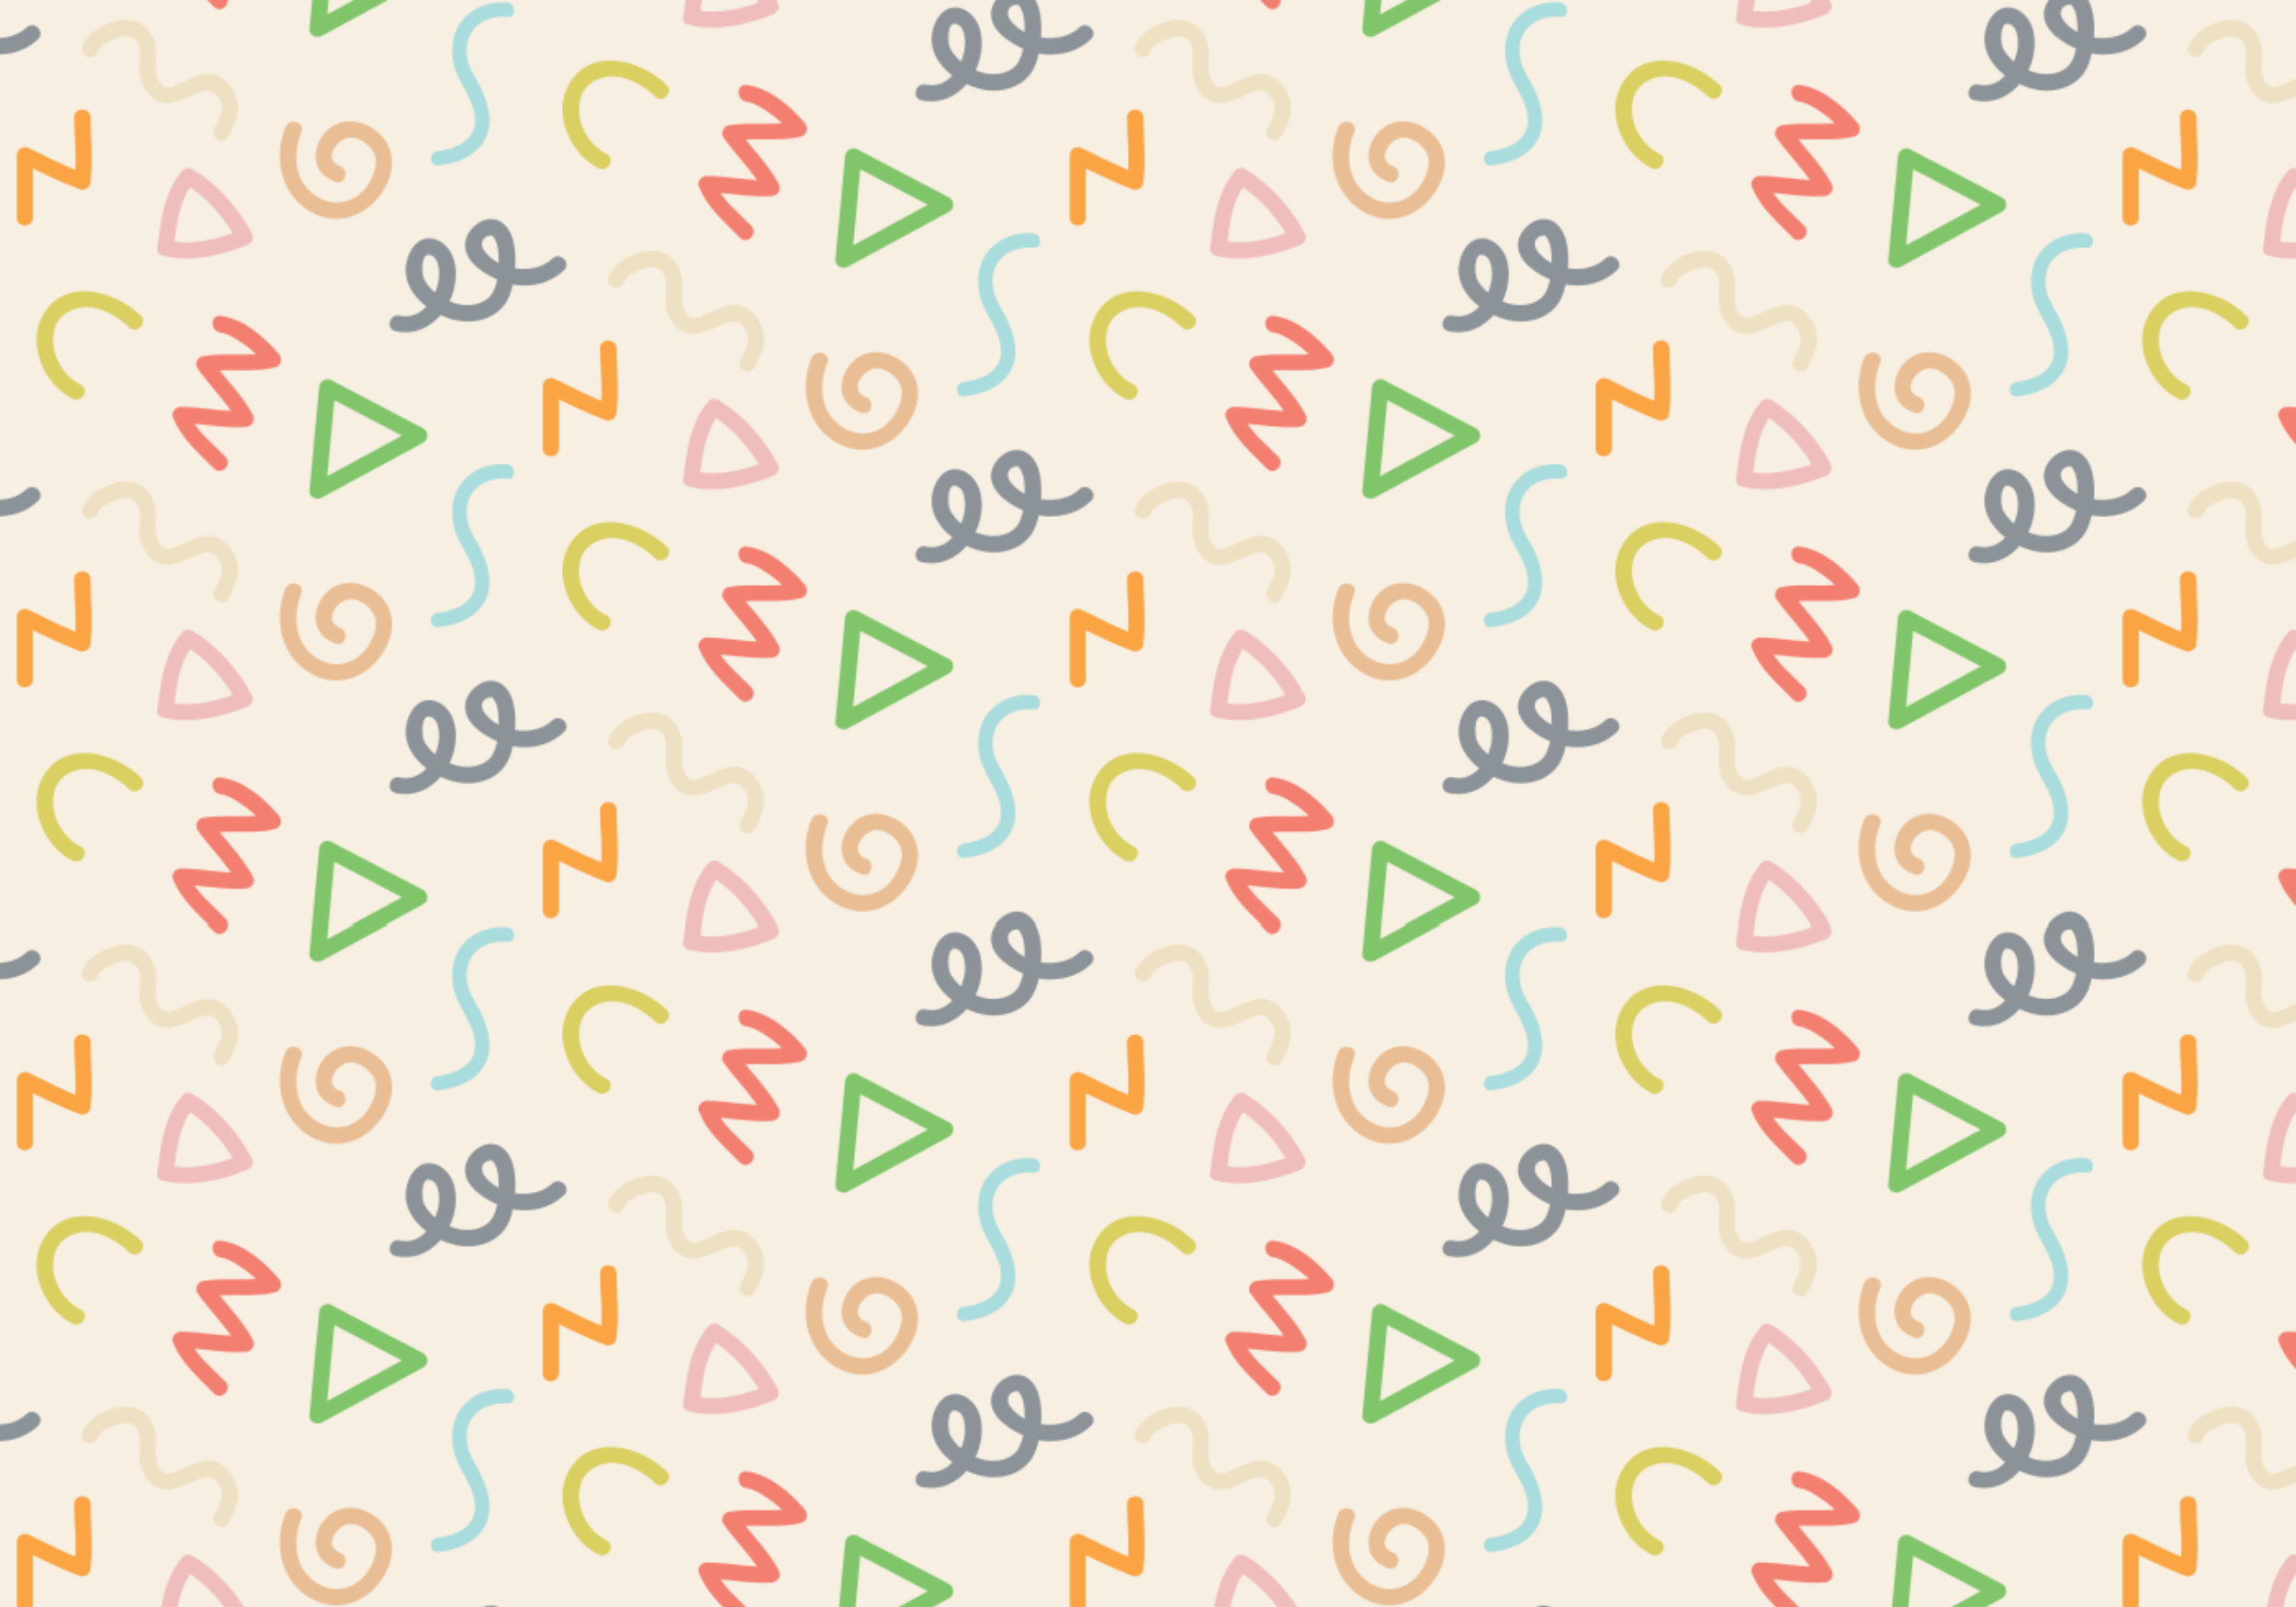 <?xml version="1.0" encoding="utf-8"?>
<svg id="master-artboard" viewBox="0 0 1400 980" version="1.1" xmlns="http://www.w3.org/2000/svg" x="0px" y="0px" style="enable-background:new 0 0 1400 980;" width="1400px" height="980px">

<pattern width="641.4" height="563.1" patternUnits="userSpaceOnUse" id="New_Pattern_2" viewBox="83.1 -625 641.4 563.1" style="overflow:visible;">
	<g>
		<path d="M 83.1 -625 L 724.6 -625 L 724.6 -61.8 L 83.1 -61.8 Z" class="st0" style="fill: none;"/>
		<g>
			<path class="st1" d="M645-0.7c23.4,5.1,40.7-20.7,36-42c-1.5-7-7.1-14.1-14.6-14.6c-8.3-0.6-13.1,7.1-14.7,14.3&#10;&#9;&#9;&#9;&#9;c-4.3,19.1,16.9,34.3,33.7,36.2c9.1,1,19.1-1.7,25.2-9c4.7-5.6,6.2-13.5,7-20.5c1.1-9.6,1-24.6-7.9-30.8&#10;&#9;&#9;&#9;&#9;c-9.1-6.3-21.6,3.2-22.3,13c-0.7,11.4,12.8,19.3,21.7,22.8c13,5,28.3,3.3,38.6-6.6c4.7-4.5-2.4-11.5-7.1-7.1&#10;&#9;&#9;&#9;&#9;c-11,10.5-32.9,7.4-41.6-4.9c-2.6-3.7-1.4-8.7,3.9-9.2c0.6-0.1,0.9,0,1.1,0.2c0.9,0.7,1.3,1.5,1.8,2.6c1.5,2.8,1.8,6.4,2,9.5&#10;&#9;&#9;&#9;&#9;c0.5,7-0.1,15-3,21.4c-3.4,7.6-12.7,9.7-20.4,8.4c-8.8-1.6-17.4-7.1-21.8-15c-1.8-3.2-2.2-16.1,2.9-15.3&#10;&#9;&#9;&#9;&#9;c6.8,1.1,6.5,12.4,5.5,17.1c-2.4,11.1-10.9,22.7-23.5,20C641.4-11.7,638.7-2,645-0.7L645-0.7z" style="fill: rgb(139, 147, 153);"/>
		</g>
		<g>
			<path class="st1" d="M3.6-0.7c23.4,5.1,40.7-20.7,36-42c-1.5-7-7.1-14.1-14.6-14.6c-8.3-0.6-13.1,7.1-14.7,14.3&#10;&#9;&#9;&#9;&#9;C6-23.9,27.3-8.7,44-6.9c9.1,1,19.1-1.7,25.2-9c4.7-5.6,6.2-13.5,7-20.5c1.1-9.6,1-24.6-7.9-30.8c-9.1-6.3-21.6,3.2-22.3,13&#10;&#9;&#9;&#9;&#9;c-0.7,11.4,12.8,19.3,21.7,22.8c13,5,28.3,3.3,38.6-6.6c4.7-4.5-2.4-11.5-7.1-7.1c-11,10.5-32.9,7.4-41.6-4.9&#10;&#9;&#9;&#9;&#9;c-2.6-3.7-1.4-8.7,3.9-9.2c0.6-0.1,0.9,0,1.1,0.2c0.9,0.7,1.3,1.5,1.8,2.6c1.5,2.8,1.8,6.4,2,9.5c0.5,7-0.1,15-3,21.4&#10;&#9;&#9;&#9;&#9;c-3.4,7.6-12.7,9.7-20.4,8.4c-8.8-1.6-17.4-7.1-21.8-15c-1.8-3.2-2.2-16.1,2.9-15.3c6.8,1.1,6.5,12.4,5.5,17.1&#10;&#9;&#9;&#9;&#9;c-2.4,11.1-10.9,22.7-23.5,20C0-11.7-2.7-2,3.6-0.7L3.6-0.7z" style="fill: rgb(139, 147, 153);"/>
		</g>
		<g>
			<path class="st2" d="M712.9-201.2c-10-0.7-19.9,2.4-26.6,10.1c-6.7,7.6-7.9,17.9-5.8,27.5c2.6,12.1,12.6,20.9,13,33.9&#10;&#9;&#9;&#9;&#9;c0.4,12.8-12.1,17.9-22.9,19.2c-5.6,0.6-5.2,9.4,0.4,8.7c11.2-1.3,22.4-5.2,28.3-15.5c5.5-9.8,2.4-21.7-2-31.2&#10;&#9;&#9;&#9;&#9;c-2.7-5.7-6.4-10.5-8.1-16.6c-1.3-4.7-1.3-10.1,0.5-14.7c3.8-9.8,14-13.4,23.8-12.6C718.9-192,718.5-200.7,712.9-201.2&#10;&#9;&#9;&#9;&#9;L712.9-201.2z" style="fill: rgb(169, 220, 220);"/>
			<path class="st3" d="M598.4-248.1c-2,21-3.9,42-5.9,63c-0.4,4,4.5,6,7.5,4.3c20.6-11.2,41.3-22.4,61.9-33.6&#10;&#9;&#9;&#9;&#9;c3.2-1.7,3.3-6.9,0-8.6c-18.7-9.8-37.3-19.6-56-29.4c-5.7-3-10.8,5.6-5,8.6c18.7,9.8,37.3,19.6,56,29.4c0-2.9,0-5.8,0-8.6&#10;&#9;&#9;&#9;&#9;c-20.6,11.2-41.3,22.4-61.9,33.6c2.5,1.4,5,2.9,7.5,4.3c2-21,3.9-42,5.9-63C609-254.5,599-254.4,598.4-248.1z" style="fill: rgb(128, 197, 106);"/>
			<path class="st4" d="M577.8-125.1c-7.9,19.8-2.1,43.7,18.4,53.1c19.1,8.7,38.5-3.8,45.1-22.4c3.1-8.9,1.6-19-5.1-25.8&#10;&#9;&#9;&#9;&#9;c-6.6-6.7-16.5-10.6-25.7-7.4c-14.9,5.2-20.8,27.7-4.3,34.9c0.7,0.3,1.4,0.6,2.2,0.9c6.1,2.2,8.7-7.4,2.7-9.6&#10;&#9;&#9;&#9;&#9;c-10.1-3.7-2.8-15.5,4.7-17.2c6-1.4,13.1,3.9,15.8,8.8c3.1,5.6,0.5,13-2.3,18c-6.7,11.8-19.9,16.3-31.7,9.3&#10;&#9;&#9;&#9;&#9;c-14.2-8.3-15.7-25.8-10-39.8C589.9-128.4,580.2-131,577.8-125.1L577.8-125.1z" style="fill: rgb(233, 190, 149);"/>
			<path class="st1" d="M645-282.2c23.4,5.1,40.7-20.7,36-42c-1.5-7-7.1-14.1-14.6-14.6c-8.3-0.6-13.1,7.1-14.7,14.3&#10;&#9;&#9;&#9;&#9;c-4.3,19.1,16.9,34.3,33.7,36.2c9.1,1,19.1-1.7,25.2-9c4.7-5.6,6.2-13.5,7-20.5c1.1-9.6,1-24.6-7.9-30.8&#10;&#9;&#9;&#9;&#9;c-9.1-6.3-21.6,3.2-22.3,13c-0.7,11.4,12.8,19.3,21.7,22.8c13,5,28.3,3.3,38.6-6.6c4.7-4.5-2.4-11.5-7.1-7.1&#10;&#9;&#9;&#9;&#9;c-11,10.5-32.9,7.4-41.6-4.9c-2.6-3.7-1.4-8.7,3.9-9.2c0.6-0.1,0.9,0,1.1,0.2c0.9,0.7,1.3,1.5,1.8,2.6c1.5,2.8,1.8,6.4,2,9.5&#10;&#9;&#9;&#9;&#9;c0.5,7-0.1,15-3,21.4c-3.4,7.6-12.7,9.7-20.4,8.4c-8.8-1.6-17.4-7.1-21.8-15c-1.8-3.2-2.2-16.1,2.9-15.3&#10;&#9;&#9;&#9;&#9;c6.8,1.1,6.5,12.4,5.5,17.1c-2.4,11.1-10.9,22.7-23.5,20C641.4-293.2,638.7-283.6,645-282.2L645-282.2z" style="fill: rgb(139, 147, 153);"/>
			<path class="st5" d="M538.2-281.5c4.5,0.5,8.9,3.5,12.6,5.9c6,3.9,11.2,9,15.8,14.3c0.7-2.8,1.5-5.6,2.2-8.4&#10;&#9;&#9;&#9;&#9;c-13.6,3.4-27.8,0.2-41.6,2.7c-3,0.5-4.8,4.8-3,7.3c8,11.4,18.5,21.1,25,33.4c1.4-2.5,2.9-5,4.3-7.5c-13.3,0.9-26.2-2.3-39.5-2.4&#10;&#9;&#9;&#9;&#9;c-3,0-6,3.3-4.8,6.3c5.3,13.4,15.3,21.2,25,31.3c4.5,4.7,11.5-2.4,7.1-7.1c-8.2-8.6-17.9-15.4-22.4-26.9&#10;&#9;&#9;&#9;&#9;c-1.6,2.1-3.2,4.2-4.8,6.3c13.3,0.2,26.1,3.3,39.5,2.4c3.8-0.3,6.2-4,4.3-7.5c-6.6-12.4-17-22-25-33.4c-1,2.4-2,4.9-3,7.3&#10;&#9;&#9;&#9;&#9;c13.8-2.5,27.9,0.7,41.6-2.7c3.9-1,4.6-5.6,2.2-8.4c-8.9-10.3-21.4-21.4-35.5-23.1C531.8-292.2,531.9-282.2,538.2-281.5&#10;&#9;&#9;&#9;&#9;L538.2-281.5z" style="fill: rgb(243, 127, 113);"/>
		</g>
		<g>
			<path class="st6" d="M503.4-46.6c16.8,4.1,35.2-0.2,50.9-6.5c3.1-1.2,4.6-4.3,3-7.3c-8.1-15.4-21.2-30.1-36.1-39.1&#10;&#9;&#9;&#9;&#9;c-1.8-1.1-4.6-0.9-6.1,0.8c-11.4,13.3-13.3,30.5-15.4,47.3c-0.8,6.4,9.2,6.3,10,0c1.7-13.8,3.1-29.2,12.5-40.2&#10;&#9;&#9;&#9;&#9;c-2,0.3-4,0.5-6.1,0.8c13.5,8.1,25.2,21.5,32.5,35.5c1-2.4,2-4.9,3-7.3c-14,5.6-30.6,10.1-45.6,6.5&#10;&#9;&#9;&#9;&#9;C499.8-57.8,497.1-48.1,503.4-46.6L503.4-46.6z" style="fill: rgb(239, 189, 188);"/>
			<path class="st3" d="M277.7-107.3c-2,21-3.9,42-5.9,63c-0.4,4,4.5,6,7.5,4.3c20.6-11.2,41.3-22.4,61.9-33.6&#10;&#9;&#9;&#9;&#9;c3.2-1.7,3.3-6.9,0-8.6c-18.7-9.8-37.3-19.6-56-29.4c-5.7-3-10.8,5.6-5,8.6c18.7,9.8,37.3,19.6,56,29.4c0-2.9,0-5.8,0-8.6&#10;&#9;&#9;&#9;&#9;c-20.6,11.2-41.3,22.4-61.9,33.6c2.5,1.4,5,2.9,7.5,4.3c2-21,3.9-42,5.9-63C288.3-113.7,278.3-113.6,277.7-107.3z" style="fill: rgb(128, 197, 106);"/>
			<path class="st7" d="M423.9-70c0-12.7,0-25.3,0-38c-2.5,1.4-5,2.9-7.5,4.3c11.9,5.9,23.8,11.9,36.2,16.5c2.3,0.9,5.8-0.9,6.2-3.5&#10;&#9;&#9;&#9;&#9;c1.9-13.5,0.3-26.8,0.2-40.3c0-6.4-10-6.5-10,0c0.1,12.5,1.9,25.2,0.2,37.7c2.1-1.2,4.1-2.3,6.2-3.5c-11.6-4.3-22.7-10-33.8-15.5&#10;&#9;&#9;&#9;&#9;c-3.3-1.7-7.5,0.3-7.5,4.3c0,12.7,0,25.3,0,38C413.9-63.5,423.9-63.5,423.9-70L423.9-70z" style="fill: rgb(250, 164, 67);"/>
			<path class="st1" d="M324.3-141.4c23.4,5.1,40.7-20.7,36-42c-1.5-7-7.1-14.1-14.6-14.6c-8.3-0.6-13.1,7.1-14.7,14.3&#10;&#9;&#9;&#9;&#9;c-4.3,19.1,16.9,34.3,33.7,36.2c9.1,1,19.1-1.7,25.2-9c4.7-5.6,6.2-13.5,7-20.5c1.1-9.6,1-24.6-7.9-30.8&#10;&#9;&#9;&#9;&#9;c-9.1-6.3-21.6,3.2-22.3,13c-0.7,11.4,12.8,19.3,21.7,22.8c13,5,28.3,3.3,38.6-6.6c4.7-4.5-2.4-11.5-7.1-7.1&#10;&#9;&#9;&#9;&#9;c-11,10.5-32.9,7.4-41.6-4.9c-2.6-3.7-1.4-8.7,3.9-9.2c0.6-0.1,0.9,0,1.1,0.2c0.9,0.7,1.3,1.5,1.8,2.6c1.5,2.8,1.8,6.4,2,9.5&#10;&#9;&#9;&#9;&#9;c0.5,7-0.1,15-3,21.4c-3.4,7.6-12.7,9.7-20.4,8.4c-8.8-1.6-17.4-7.1-21.8-15c-1.8-3.2-2.2-16.1,2.9-15.3&#10;&#9;&#9;&#9;&#9;c6.8,1.1,6.5,12.4,5.5,17.1c-2.4,11.1-10.9,22.7-23.5,20C320.7-152.4,318-142.8,324.3-141.4L324.3-141.4z" style="fill: rgb(139, 147, 153);"/>
			<path class="st5" d="M217.5-140.7c4.5,0.5,8.9,3.5,12.6,5.9c6,3.9,11.2,9,15.8,14.3c0.7-2.8,1.5-5.6,2.2-8.4&#10;&#9;&#9;&#9;&#9;c-13.6,3.4-27.8,0.2-41.6,2.7c-3,0.5-4.8,4.8-3,7.3c8,11.4,18.5,21.1,25,33.4c1.4-2.5,2.9-5,4.3-7.5c-13.3,0.9-26.2-2.3-39.5-2.4&#10;&#9;&#9;&#9;&#9;c-3,0-6,3.3-4.8,6.3c5.3,13.4,15.3,21.2,25,31.3c4.5,4.7,11.5-2.4,7.1-7.1c-8.2-8.6-17.9-15.4-22.4-26.9&#10;&#9;&#9;&#9;&#9;c-1.6,2.1-3.2,4.2-4.8,6.3c13.3,0.2,26.1,3.3,39.5,2.4c3.8-0.3,6.2-4,4.3-7.5c-6.6-12.4-17-22-25-33.4c-1,2.4-2,4.9-3,7.3&#10;&#9;&#9;&#9;&#9;c13.8-2.5,27.9,0.7,41.6-2.7c3.9-1,4.6-5.6,2.2-8.4c-8.9-10.3-21.4-21.4-35.5-23.1C211.1-151.5,211.1-141.5,217.5-140.7&#10;&#9;&#9;&#9;&#9;L217.5-140.7z" style="fill: rgb(243, 127, 113);"/>
			<path class="st8" d="M463.7-171.5c1.2-3.7,6.9-6.1,10.2-7.4c4.3-1.6,9.3-2.8,12.7,0.9c4.4,4.8,2.2,12.5,2.3,18.3&#10;&#9;&#9;&#9;&#9;c0.1,6.7,3.4,13.9,9.2,17.7c8.7,5.8,19-1.2,27.4-4.2c5.3-2,8.1-1.8,11.5,3c4.5,6.2,0.8,13-2.4,18.9c-3.1,5.7,5.5,10.7,8.6,5&#10;&#9;&#9;&#9;&#9;c3.5-6.4,7.1-13.7,5.5-21.2c-1.5-7.1-6.8-14.8-14.2-16.6c-5.8-1.4-11.7,1.2-16.9,3.4c-3.1,1.3-10.9,6.2-14.2,3.4&#10;&#9;&#9;&#9;&#9;c-6.9-5.7-3.7-14.5-4.4-22.2c-0.7-7.5-5.3-14.9-12.6-17.2c-10.8-3.4-28.9,4.5-32.4,15.6C452.1-168,461.7-165.4,463.7-171.5&#10;&#9;&#9;&#9;&#9;L463.7-171.5z" style="fill: rgb(238, 225, 195);"/>
		</g>
		<g>
			<path class="st6" d="M182.7-187.4c16.8,4.1,35.2-0.2,50.9-6.5c3.1-1.2,4.6-4.3,3-7.3c-8.1-15.4-21.2-30.1-36.1-39.1&#10;&#9;&#9;&#9;&#9;c-1.8-1.1-4.6-0.9-6.1,0.8C183-226.2,181.1-209,179-192.2c-0.8,6.4,9.2,6.3,10,0c1.7-13.8,3.1-29.2,12.5-40.2&#10;&#9;&#9;&#9;&#9;c-2,0.3-4,0.5-6.1,0.8c13.5,8.1,25.2,21.5,32.5,35.5c1-2.4,2-4.9,3-7.3c-14,5.6-30.6,10.1-45.6,6.5&#10;&#9;&#9;&#9;&#9;C179.1-198.6,176.4-188.9,182.7-187.4L182.7-187.4z" style="fill: rgb(239, 189, 188);"/>
			<path class="st9" d="M132.3-108.8c-12.4-6.1-20.1-22-15.5-35.3c2.8-8,11.4-12.2,19.4-12c9.4,0.2,19,5.9,25.6,12.3&#10;&#9;&#9;&#9;&#9;c4.6,4.5,11.7-2.6,7.1-7.1c-16.4-15.9-47.7-23.8-60.3,0.9c-9,17.5,1.8,41.5,18.7,49.8C133-97.3,138.1-105.9,132.3-108.8&#10;&#9;&#9;&#9;&#9;L132.3-108.8z" style="fill: rgb(218, 207, 97);"/>
			<path class="st7" d="M103.2-210.7c0-12.7,0-25.3,0-38c-2.5,1.4-5,2.9-7.5,4.3c11.9,5.9,23.8,11.9,36.2,16.5&#10;&#9;&#9;&#9;&#9;c2.3,0.9,5.8-0.9,6.2-3.5c1.9-13.5,0.3-26.8,0.2-40.3c0-6.4-10-6.5-10,0c0.1,12.5,1.9,25.2,0.2,37.7c2.1-1.2,4.1-2.3,6.2-3.5&#10;&#9;&#9;&#9;&#9;c-11.6-4.3-22.7-10-33.8-15.5c-3.3-1.7-7.5,0.3-7.5,4.3c0,12.7,0,25.3,0,38C93.2-204.3,103.2-204.3,103.2-210.7L103.2-210.7z" style="fill: rgb(250, 164, 67);"/>
			<path class="st1" d="M3.6-282.2c23.4,5.1,40.7-20.7,36-42c-1.5-7-7.1-14.1-14.6-14.6c-8.3-0.6-13.1,7.1-14.7,14.3&#10;&#9;&#9;&#9;&#9;C6-305.5,27.3-290.3,44-288.4c9.1,1,19.1-1.7,25.2-9c4.7-5.6,6.2-13.5,7-20.5c1.1-9.6,1-24.6-7.9-30.8c-9.1-6.3-21.6,3.2-22.3,13&#10;&#9;&#9;&#9;&#9;c-0.7,11.4,12.8,19.3,21.7,22.8c13,5,28.3,3.3,38.6-6.6c4.7-4.5-2.4-11.5-7.1-7.1c-11,10.5-32.9,7.4-41.6-4.9&#10;&#9;&#9;&#9;&#9;c-2.6-3.7-1.4-8.7,3.9-9.2c0.6-0.1,0.9,0,1.1,0.2c0.9,0.7,1.3,1.5,1.8,2.6c1.5,2.8,1.8,6.4,2,9.5c0.5,7-0.1,15-3,21.4&#10;&#9;&#9;&#9;&#9;c-3.4,7.6-12.7,9.7-20.4,8.4c-8.8-1.6-17.4-7.1-21.8-15c-1.8-3.2-2.2-16.1,2.9-15.3c6.8,1.1,6.5,12.4,5.5,17.1&#10;&#9;&#9;&#9;&#9;c-2.4,11.1-10.9,22.7-23.5,20C0-293.2-2.7-283.6,3.6-282.2L3.6-282.2z" style="fill: rgb(139, 147, 153);"/>
			<path class="st8" d="M142.9-312.3c1.2-3.7,6.9-6.1,10.2-7.4c4.3-1.6,9.3-2.8,12.7,0.9c4.4,4.8,2.2,12.5,2.3,18.3&#10;&#9;&#9;&#9;&#9;c0.1,6.7,3.4,13.9,9.2,17.7c8.7,5.8,19-1.2,27.4-4.2c5.3-2,8.1-1.8,11.5,3c4.5,6.2,0.8,13-2.4,18.9c-3.1,5.7,5.5,10.7,8.6,5&#10;&#9;&#9;&#9;&#9;c3.5-6.4,7.1-13.7,5.5-21.2c-1.5-7.1-6.8-14.8-14.2-16.6c-5.8-1.4-11.7,1.2-16.9,3.4c-3.1,1.3-10.9,6.2-14.2,3.4&#10;&#9;&#9;&#9;&#9;c-6.9-5.7-3.7-14.5-4.4-22.2c-0.7-7.5-5.3-14.9-12.6-17.2c-10.8-3.4-28.9,4.5-32.4,15.6C131.4-308.8,141-306.2,142.9-312.3&#10;&#9;&#9;&#9;&#9;L142.9-312.3z" style="fill: rgb(238, 225, 195);"/>
		</g>
		<g>
			<path class="st2" d="M712.9-482.7c-10-0.7-19.9,2.4-26.6,10.1c-6.7,7.6-7.9,17.9-5.8,27.5c2.6,12.1,12.6,20.9,13,33.9&#10;&#9;&#9;&#9;&#9;c0.4,12.8-12.1,17.9-22.9,19.2c-5.6,0.6-5.2,9.4,0.4,8.7c11.2-1.3,22.4-5.2,28.3-15.5c5.5-9.8,2.4-21.7-2-31.2&#10;&#9;&#9;&#9;&#9;c-2.7-5.7-6.4-10.5-8.1-16.6c-1.3-4.7-1.3-10.1,0.5-14.7c3.8-9.8,14-13.4,23.8-12.6C718.9-473.6,718.5-482.3,712.9-482.7&#10;&#9;&#9;&#9;&#9;L712.9-482.7z" style="fill: rgb(169, 220, 220);"/>
			<path class="st3" d="M598.4-529.6c-2,21-3.9,42-5.9,63c-0.4,4,4.5,6,7.5,4.3c20.6-11.2,41.3-22.4,61.9-33.6&#10;&#9;&#9;&#9;&#9;c3.2-1.7,3.3-6.9,0-8.6c-18.7-9.8-37.3-19.6-56-29.4c-5.7-3-10.8,5.6-5,8.6c18.7,9.8,37.3,19.6,56,29.4c0-2.9,0-5.8,0-8.6&#10;&#9;&#9;&#9;&#9;c-20.6,11.2-41.3,22.4-61.9,33.6c2.5,1.4,5,2.9,7.5,4.3c2-21,3.9-42,5.9-63C609-536,599-536,598.4-529.6z" style="fill: rgb(128, 197, 106);"/>
			<path class="st4" d="M577.8-406.6c-7.9,19.8-2.1,43.7,18.4,53.1c19.1,8.7,38.5-3.8,45.1-22.4c3.1-8.9,1.6-19-5.1-25.8&#10;&#9;&#9;&#9;&#9;c-6.6-6.7-16.5-10.6-25.7-7.4c-14.9,5.2-20.8,27.7-4.3,34.9c0.7,0.3,1.4,0.6,2.2,0.9c6.1,2.2,8.7-7.4,2.7-9.6&#10;&#9;&#9;&#9;&#9;c-10.1-3.7-2.8-15.5,4.7-17.2c6-1.4,13.1,3.9,15.8,8.8c3.1,5.6,0.5,13-2.3,18c-6.7,11.8-19.9,16.3-31.7,9.3&#10;&#9;&#9;&#9;&#9;c-14.2-8.3-15.7-25.8-10-39.8C589.9-410,580.2-412.5,577.8-406.6L577.8-406.6z" style="fill: rgb(233, 190, 149);"/>
			<path class="st1" d="M645-563.8c23.4,5.1,40.7-20.7,36-42c-1.5-7-7.1-14.1-14.6-14.6c-8.3-0.6-13.1,7.1-14.7,14.3&#10;&#9;&#9;&#9;&#9;c-4.3,19.1,16.9,34.3,33.7,36.2c9.1,1,19.1-1.7,25.2-9c4.7-5.6,6.2-13.5,7-20.5c1.1-9.6,1-24.6-7.9-30.8&#10;&#9;&#9;&#9;&#9;c-9.1-6.3-21.6,3.2-22.3,13c-0.7,11.4,12.8,19.3,21.7,22.8c13,5,28.3,3.3,38.6-6.6c4.7-4.5-2.4-11.5-7.1-7.1&#10;&#9;&#9;&#9;&#9;c-11,10.5-32.9,7.4-41.6-4.9c-2.6-3.7-1.4-8.7,3.9-9.2c0.6-0.1,0.9,0,1.1,0.2c0.9,0.7,1.3,1.5,1.8,2.6c1.5,2.8,1.8,6.4,2,9.5&#10;&#9;&#9;&#9;&#9;c0.5,7-0.1,15-3,21.4c-3.4,7.6-12.7,9.7-20.4,8.3c-8.8-1.6-17.4-7.1-21.8-15c-1.8-3.2-2.2-16.1,2.9-15.3&#10;&#9;&#9;&#9;&#9;c6.8,1.1,6.5,12.4,5.5,17.1c-2.4,11.1-10.9,22.7-23.5,20C641.4-574.8,638.7-565.1,645-563.8L645-563.8z" style="fill: rgb(139, 147, 153);"/>
			<path class="st5" d="M538.2-563c4.5,0.5,8.9,3.5,12.6,5.9c6,3.9,11.2,9,15.8,14.3c0.7-2.8,1.5-5.6,2.2-8.4&#10;&#9;&#9;&#9;&#9;c-13.6,3.4-27.8,0.2-41.6,2.7c-3,0.5-4.8,4.8-3,7.3c8,11.4,18.5,21.1,25,33.4c1.4-2.5,2.9-5,4.3-7.5c-13.3,0.9-26.2-2.3-39.5-2.4&#10;&#9;&#9;&#9;&#9;c-3,0-6,3.3-4.8,6.3c5.3,13.4,15.3,21.2,25,31.3c4.5,4.7,11.5-2.4,7.1-7.1c-8.2-8.6-17.9-15.4-22.4-26.9&#10;&#9;&#9;&#9;&#9;c-1.6,2.1-3.2,4.2-4.8,6.3c13.3,0.2,26.1,3.3,39.5,2.4c3.8-0.3,6.2-4,4.3-7.5c-6.6-12.4-17-22-25-33.4c-1,2.4-2,4.9-3,7.3&#10;&#9;&#9;&#9;&#9;c13.8-2.5,27.9,0.7,41.6-2.7c3.9-1,4.6-5.6,2.2-8.4c-8.9-10.3-21.4-21.4-35.5-23.1C531.8-573.8,531.9-563.8,538.2-563L538.2-563z&#10;&#9;&#9;&#9;&#9;" style="fill: rgb(243, 127, 113);"/>
		</g>
		<g>
			<path class="st2" d="M392.2-341.9c-10-0.7-19.9,2.4-26.6,10.1c-6.7,7.6-7.9,17.9-5.8,27.5c2.6,12.1,12.6,20.9,13,33.9&#10;&#9;&#9;&#9;&#9;c0.4,12.8-12.1,17.9-22.9,19.2c-5.6,0.6-5.2,9.4,0.4,8.7c11.2-1.3,22.4-5.2,28.3-15.5c5.5-9.8,2.4-21.7-2-31.2&#10;&#9;&#9;&#9;&#9;c-2.7-5.7-6.4-10.5-8.1-16.6c-1.3-4.7-1.3-10.1,0.5-14.7c3.8-9.8,14-13.4,23.8-12.6C398.2-332.8,397.8-341.5,392.2-341.9&#10;&#9;&#9;&#9;&#9;L392.2-341.9z" style="fill: rgb(169, 220, 220);"/>
			<path class="st6" d="M503.4-328.2c16.8,4.1,35.2-0.2,50.9-6.5c3.1-1.2,4.6-4.3,3-7.3c-8.1-15.4-21.2-30.1-36.1-39.1&#10;&#9;&#9;&#9;&#9;c-1.8-1.1-4.6-0.9-6.1,0.8c-11.4,13.3-13.3,30.5-15.4,47.3c-0.8,6.4,9.2,6.3,10,0c1.7-13.8,3.1-29.2,12.5-40.2&#10;&#9;&#9;&#9;&#9;c-2,0.3-4,0.5-6.1,0.8c13.5,8.1,25.2,21.5,32.5,35.5c1-2.4,2-4.9,3-7.3c-14,5.6-30.6,10.1-45.6,6.5&#10;&#9;&#9;&#9;&#9;C499.8-339.4,497.1-329.7,503.4-328.2L503.4-328.2z" style="fill: rgb(239, 189, 188);"/>
			<path class="st9" d="M453-249.6c-12.4-6.1-20.1-22-15.5-35.3c2.8-8,11.4-12.2,19.4-12c9.4,0.2,19,5.9,25.6,12.3&#10;&#9;&#9;&#9;&#9;c4.6,4.5,11.7-2.6,7.1-7.1c-16.4-15.9-47.7-23.8-60.3,0.9c-9,17.5,1.8,41.5,18.7,49.8C453.7-238.1,458.8-246.7,453-249.6&#10;&#9;&#9;&#9;&#9;L453-249.6z" style="fill: rgb(218, 207, 97);"/>
			<path class="st3" d="M277.7-388.8c-2,21-3.9,42-5.9,63c-0.4,4,4.5,6,7.5,4.3c20.6-11.2,41.3-22.4,61.9-33.6&#10;&#9;&#9;&#9;&#9;c3.2-1.7,3.3-6.9,0-8.6c-18.7-9.8-37.3-19.6-56-29.4c-5.7-3-10.8,5.6-5,8.6c18.7,9.8,37.3,19.6,56,29.4c0-2.9,0-5.8,0-8.6&#10;&#9;&#9;&#9;&#9;c-20.6,11.2-41.3,22.4-61.9,33.6c2.5,1.4,5,2.9,7.5,4.3c2-21,3.9-42,5.9-63C288.3-395.3,278.3-395.2,277.7-388.8z" style="fill: rgb(128, 197, 106);"/>
			<path class="st7" d="M423.9-351.5c0-12.7,0-25.3,0-38c-2.5,1.4-5,2.9-7.5,4.3c11.9,5.9,23.8,11.9,36.2,16.5&#10;&#9;&#9;&#9;&#9;c2.3,0.9,5.8-0.9,6.2-3.5c1.9-13.5,0.3-26.8,0.2-40.3c0-6.4-10-6.5-10,0c0.1,12.5,1.9,25.2,0.2,37.7c2.1-1.2,4.1-2.3,6.2-3.5&#10;&#9;&#9;&#9;&#9;c-11.6-4.3-22.7-10-33.8-15.5c-3.3-1.7-7.5,0.3-7.5,4.3c0,12.7,0,25.3,0,38C413.9-345.1,423.9-345.1,423.9-351.5L423.9-351.5z" style="fill: rgb(250, 164, 67);"/>
			<path class="st4" d="M257.1-265.9c-7.9,19.8-2.1,43.7,18.4,53.1c19.1,8.7,38.5-3.8,45.1-22.4c3.1-8.9,1.6-19-5.1-25.8&#10;&#9;&#9;&#9;&#9;c-6.6-6.7-16.5-10.6-25.7-7.4c-14.9,5.2-20.8,27.7-4.3,34.9c0.7,0.3,1.4,0.6,2.2,0.9c6.1,2.2,8.7-7.4,2.7-9.6&#10;&#9;&#9;&#9;&#9;c-10.1-3.7-2.8-15.5,4.7-17.2c6-1.4,13.1,3.9,15.8,8.8c3.1,5.6,0.5,13-2.3,18c-6.7,11.8-19.9,16.3-31.7,9.3&#10;&#9;&#9;&#9;&#9;c-14.2-8.3-15.7-25.8-10-39.8C269.2-269.2,259.5-271.8,257.1-265.9L257.1-265.9z" style="fill: rgb(233, 190, 149);"/>
			<path class="st1" d="M324.3-423c23.4,5.1,40.7-20.7,36-42c-1.5-7-7.1-14.1-14.6-14.6c-8.3-0.6-13.1,7.1-14.7,14.3&#10;&#9;&#9;&#9;&#9;c-4.3,19.1,16.9,34.3,33.7,36.2c9.1,1,19.1-1.7,25.2-9c4.7-5.6,6.2-13.5,7-20.5c1.1-9.6,1-24.6-7.9-30.8&#10;&#9;&#9;&#9;&#9;c-9.1-6.3-21.6,3.2-22.3,13c-0.7,11.4,12.8,19.3,21.7,22.8c13,5,28.3,3.3,38.6-6.6c4.7-4.5-2.4-11.5-7.1-7.1&#10;&#9;&#9;&#9;&#9;c-11,10.5-32.9,7.4-41.6-4.9c-2.6-3.7-1.4-8.7,3.9-9.2c0.6-0.1,0.9,0,1.1,0.2c0.9,0.7,1.3,1.5,1.8,2.6c1.5,2.8,1.8,6.4,2,9.5&#10;&#9;&#9;&#9;&#9;c0.5,7-0.1,15-3,21.4c-3.4,7.6-12.7,9.7-20.4,8.4c-8.8-1.6-17.4-7.1-21.8-15c-1.8-3.2-2.2-16.1,2.9-15.3&#10;&#9;&#9;&#9;&#9;c6.8,1.1,6.5,12.4,5.5,17.1c-2.4,11.1-10.9,22.7-23.5,20C320.7-434,318-424.4,324.3-423L324.3-423z" style="fill: rgb(139, 147, 153);"/>
			<path class="st5" d="M217.5-422.2c4.5,0.5,8.9,3.5,12.6,5.9c6,3.9,11.2,9,15.8,14.3c0.7-2.8,1.5-5.6,2.2-8.4&#10;&#9;&#9;&#9;&#9;c-13.6,3.4-27.8,0.2-41.6,2.7c-3,0.5-4.8,4.8-3,7.3c8,11.4,18.5,21.1,25,33.4c1.4-2.5,2.9-5,4.3-7.5c-13.3,0.9-26.2-2.3-39.5-2.4&#10;&#9;&#9;&#9;&#9;c-3,0-6,3.3-4.8,6.3c5.3,13.4,15.3,21.2,25,31.3c4.5,4.7,11.5-2.4,7.1-7.1c-8.2-8.6-17.9-15.4-22.4-26.9&#10;&#9;&#9;&#9;&#9;c-1.6,2.1-3.2,4.2-4.8,6.3c13.3,0.2,26.1,3.3,39.5,2.4c3.8-0.3,6.2-4,4.3-7.5c-6.6-12.4-17-22-25-33.4c-1,2.4-2,4.9-3,7.3&#10;&#9;&#9;&#9;&#9;c13.8-2.5,27.9,0.7,41.6-2.7c3.9-1,4.6-5.6,2.2-8.4c-8.9-10.3-21.4-21.4-35.5-23.1C211.1-433,211.1-423,217.5-422.2L217.5-422.2z&#10;&#9;&#9;&#9;&#9;" style="fill: rgb(243, 127, 113);"/>
			<path class="st8" d="M463.7-453.1c1.2-3.7,6.9-6.1,10.2-7.4c4.3-1.6,9.3-2.8,12.7,0.9c4.4,4.8,2.2,12.5,2.3,18.3&#10;&#9;&#9;&#9;&#9;c0.1,6.7,3.4,13.9,9.2,17.7c8.7,5.8,19-1.2,27.4-4.2c5.3-2,8.1-1.8,11.5,3c4.5,6.2,0.8,13-2.4,18.9c-3.1,5.7,5.5,10.7,8.6,5&#10;&#9;&#9;&#9;&#9;c3.5-6.4,7.1-13.7,5.5-21.2c-1.5-7.1-6.8-14.8-14.2-16.6c-5.8-1.4-11.7,1.2-16.9,3.4c-3.1,1.3-10.9,6.2-14.2,3.4&#10;&#9;&#9;&#9;&#9;c-6.9-5.7-3.7-14.5-4.4-22.2c-0.7-7.5-5.3-14.9-12.6-17.2c-10.8-3.4-28.9,4.5-32.4,15.6C452.1-449.6,461.7-446.9,463.7-453.1&#10;&#9;&#9;&#9;&#9;L463.7-453.1z" style="fill: rgb(238, 225, 195);"/>
		</g>
		<g>
			<path class="st6" d="M182.7-469c16.8,4.1,35.2-0.2,50.9-6.5c3.1-1.2,4.6-4.3,3-7.3c-8.1-15.4-21.2-30.1-36.1-39.1&#10;&#9;&#9;&#9;&#9;c-1.8-1.1-4.6-0.9-6.1,0.8c-11.4,13.3-13.3,30.5-15.4,47.3c-0.8,6.4,9.2,6.3,10,0c1.7-13.8,3.1-29.2,12.5-40.2&#10;&#9;&#9;&#9;&#9;c-2,0.3-4,0.5-6.1,0.8c13.5,8.1,25.2,21.5,32.5,35.5c1-2.4,2-4.9,3-7.3c-14,5.6-30.6,10.1-45.6,6.5&#10;&#9;&#9;&#9;&#9;C179.1-480.1,176.4-470.5,182.7-469L182.7-469z" style="fill: rgb(239, 189, 188);"/>
			<path class="st9" d="M132.3-390.4c-12.4-6.1-20.1-22-15.5-35.3c2.8-8,11.4-12.2,19.4-12c9.4,0.2,19,5.9,25.6,12.3&#10;&#9;&#9;&#9;&#9;c4.6,4.5,11.7-2.6,7.1-7.1c-16.4-15.9-47.7-23.8-60.3,0.9c-9,17.5,1.8,41.5,18.7,49.8C133-378.9,138.1-387.5,132.3-390.4&#10;&#9;&#9;&#9;&#9;L132.3-390.4z" style="fill: rgb(218, 207, 97);"/>
			<path class="st7" d="M103.2-492.3c0-12.7,0-25.3,0-38c-2.5,1.4-5,2.9-7.5,4.3c11.9,5.9,23.8,11.9,36.2,16.5&#10;&#9;&#9;&#9;&#9;c2.3,0.9,5.8-0.9,6.2-3.5c1.9-13.5,0.3-26.8,0.2-40.3c0-6.4-10-6.5-10,0c0.1,12.5,1.9,25.2,0.2,37.7c2.1-1.2,4.1-2.3,6.2-3.5&#10;&#9;&#9;&#9;&#9;c-11.6-4.3-22.7-10-33.8-15.5c-3.3-1.7-7.5,0.3-7.5,4.3c0,12.7,0,25.3,0,38C93.2-485.9,103.2-485.9,103.2-492.3L103.2-492.3z" style="fill: rgb(250, 164, 67);"/>
			<path class="st1" d="M3.6-563.8c23.4,5.1,40.7-20.7,36-42c-1.5-7-7.1-14.1-14.6-14.6c-8.3-0.6-13.1,7.1-14.7,14.3&#10;&#9;&#9;&#9;&#9;C6-587,27.3-571.8,44-570c9.1,1,19.1-1.7,25.2-9c4.7-5.6,6.2-13.5,7-20.5c1.1-9.6,1-24.6-7.9-30.8c-9.1-6.3-21.6,3.2-22.3,13&#10;&#9;&#9;&#9;&#9;c-0.7,11.4,12.8,19.3,21.7,22.8c13,5,28.3,3.3,38.6-6.6c4.7-4.5-2.4-11.5-7.1-7.1c-11,10.5-32.9,7.4-41.6-4.9&#10;&#9;&#9;&#9;&#9;c-2.6-3.7-1.4-8.7,3.9-9.2c0.6-0.1,0.9,0,1.1,0.2c0.9,0.7,1.3,1.5,1.8,2.6c1.5,2.8,1.8,6.4,2,9.5c0.5,7-0.1,15-3,21.4&#10;&#9;&#9;&#9;&#9;c-3.4,7.6-12.7,9.7-20.4,8.3c-8.8-1.6-17.4-7.1-21.8-15c-1.8-3.2-2.2-16.1,2.9-15.3c6.8,1.1,6.5,12.4,5.5,17.1&#10;&#9;&#9;&#9;&#9;c-2.4,11.1-10.9,22.7-23.5,20C0-574.8-2.7-565.1,3.6-563.8L3.6-563.8z" style="fill: rgb(139, 147, 153);"/>
			<path class="st8" d="M142.9-593.9c1.2-3.7,6.9-6.1,10.2-7.4c4.3-1.6,9.3-2.8,12.7,0.9c4.4,4.8,2.2,12.5,2.3,18.3&#10;&#9;&#9;&#9;&#9;c0.1,6.7,3.4,13.9,9.2,17.7c8.7,5.8,19-1.2,27.4-4.2c5.3-2,8.1-1.8,11.5,3c4.5,6.2,0.8,13-2.4,18.9c-3.1,5.7,5.5,10.7,8.6,5&#10;&#9;&#9;&#9;&#9;c3.5-6.4,7.1-13.7,5.5-21.2c-1.5-7.1-6.8-14.8-14.2-16.6c-5.8-1.4-11.7,1.2-16.9,3.4c-3.1,1.3-10.9,6.2-14.2,3.4&#10;&#9;&#9;&#9;&#9;c-6.9-5.7-3.7-14.5-4.4-22.2c-0.7-7.5-5.3-14.9-12.6-17.2c-10.8-3.4-28.9,4.5-32.4,15.6C131.4-590.3,141-587.7,142.9-593.9&#10;&#9;&#9;&#9;&#9;L142.9-593.9z" style="fill: rgb(238, 225, 195);"/>
		</g>
		<g>
			<path class="st2" d="M392.2-623.5c-10-0.7-19.9,2.4-26.6,10.1c-6.7,7.6-7.9,17.9-5.8,27.5c2.6,12.1,12.6,20.9,13,33.9&#10;&#9;&#9;&#9;&#9;c0.4,12.8-12.1,17.9-22.9,19.2c-5.6,0.6-5.2,9.4,0.4,8.7c11.2-1.3,22.4-5.2,28.3-15.5c5.5-9.8,2.4-21.7-2-31.2&#10;&#9;&#9;&#9;&#9;c-2.7-5.7-6.4-10.5-8.1-16.6c-1.3-4.7-1.3-10.1,0.5-14.7c3.8-9.8,14-13.4,23.8-12.6C398.2-614.4,397.8-623.1,392.2-623.5&#10;&#9;&#9;&#9;&#9;L392.2-623.5z" style="fill: rgb(169, 220, 220);"/>
			<path class="st6" d="M503.4-609.7c16.8,4.1,35.2-0.2,50.9-6.5c3.1-1.2,4.6-4.3,3-7.3c-8.1-15.4-21.2-30.1-36.1-39.1&#10;&#9;&#9;&#9;&#9;c-1.8-1.1-4.6-0.9-6.1,0.8c-11.4,13.3-13.3,30.5-15.4,47.3c-0.8,6.4,9.2,6.3,10,0c1.7-13.8,3.1-29.2,12.5-40.2&#10;&#9;&#9;&#9;&#9;c-2,0.3-4,0.5-6.1,0.8c13.5,8.1,25.2,21.5,32.5,35.5c1-2.4,2-4.9,3-7.3c-14,5.6-30.6,10.1-45.6,6.5&#10;&#9;&#9;&#9;&#9;C499.8-620.9,497.1-611.3,503.4-609.7L503.4-609.7z" style="fill: rgb(239, 189, 188);"/>
			<path class="st9" d="M453-531.1c-12.4-6.1-20.1-22-15.5-35.3c2.8-8,11.4-12.2,19.4-12c9.4,0.2,19,5.9,25.6,12.3&#10;&#9;&#9;&#9;&#9;c4.6,4.5,11.7-2.6,7.1-7.1c-16.4-15.9-47.7-23.8-60.3,0.9c-9,17.5,1.8,41.5,18.7,49.8C453.7-519.7,458.8-528.3,453-531.1&#10;&#9;&#9;&#9;&#9;L453-531.1z" style="fill: rgb(218, 207, 97);"/>
			<path class="st3" d="M277.7-670.4c-2,21-3.9,42-5.9,63c-0.4,4,4.5,6,7.5,4.3c20.6-11.2,41.3-22.4,61.9-33.6&#10;&#9;&#9;&#9;&#9;c3.2-1.7,3.3-6.9,0-8.6c-18.7-9.8-37.3-19.6-56-29.4c-5.7-3-10.8,5.6-5,8.6c18.7,9.8,37.3,19.6,56,29.4c0-2.9,0-5.8,0-8.6&#10;&#9;&#9;&#9;&#9;c-20.6,11.2-41.3,22.4-61.9,33.6c2.5,1.4,5,2.9,7.5,4.3c2-21,3.9-42,5.9-63C288.3-676.8,278.3-676.8,277.7-670.4z" style="fill: rgb(128, 197, 106);"/>
			<path class="st4" d="M257.1-547.4c-7.9,19.8-2.1,43.7,18.4,53.1c19.1,8.7,38.5-3.8,45.1-22.4c3.1-8.9,1.6-19-5.1-25.8&#10;&#9;&#9;&#9;&#9;c-6.6-6.7-16.5-10.6-25.7-7.4c-14.9,5.2-20.8,27.7-4.3,34.9c0.7,0.3,1.4,0.6,2.2,0.9c6.1,2.2,8.7-7.4,2.7-9.6&#10;&#9;&#9;&#9;&#9;c-10.1-3.7-2.8-15.5,4.7-17.2c6-1.4,13.1,3.9,15.8,8.8c3.1,5.6,0.5,13-2.3,18c-6.7,11.8-19.9,16.3-31.7,9.3&#10;&#9;&#9;&#9;&#9;c-14.2-8.3-15.7-25.8-10-39.8C269.2-550.7,259.5-553.3,257.1-547.4L257.1-547.4z" style="fill: rgb(233, 190, 149);"/>
			<path class="st5" d="M217.5-703.8c4.5,0.5,8.9,3.5,12.6,5.9c6,3.9,11.2,9,15.8,14.3c0.7-2.8,1.5-5.6,2.2-8.4&#10;&#9;&#9;&#9;&#9;c-13.6,3.4-27.8,0.2-41.6,2.7c-3,0.5-4.8,4.8-3,7.3c8,11.4,18.5,21.1,25,33.4c1.4-2.5,2.9-5,4.3-7.5c-13.3,0.9-26.2-2.3-39.5-2.4&#10;&#9;&#9;&#9;&#9;c-3,0-6,3.3-4.8,6.3c5.3,13.4,15.3,21.2,25,31.3c4.5,4.7,11.5-2.4,7.1-7.1c-8.2-8.6-17.9-15.4-22.4-26.9&#10;&#9;&#9;&#9;&#9;c-1.6,2.1-3.2,4.2-4.8,6.3c13.3,0.2,26.1,3.3,39.5,2.4c3.8-0.3,6.2-4,4.3-7.5c-6.6-12.4-17-22-25-33.4c-1,2.4-2,4.9-3,7.3&#10;&#9;&#9;&#9;&#9;c13.8-2.5,27.9,0.7,41.6-2.7c3.9-1,4.6-5.6,2.2-8.4c-8.9-10.3-21.4-21.4-35.5-23.1C211.1-714.6,211.1-704.6,217.5-703.8&#10;&#9;&#9;&#9;&#9;L217.5-703.8z" style="fill: rgb(243, 127, 113);"/>
		</g>
	</g>
</pattern>
<path d="M 0 0 H 1400 V 980 H 0 V 0 Z" class="st10" style="fill: rgb(247, 239, 226);"/>
<path d="M 0 0 H 1400 V 980 H 0 V 0 Z" class="st11" style="fill: url('#New_Pattern_2');"/>
</svg>
